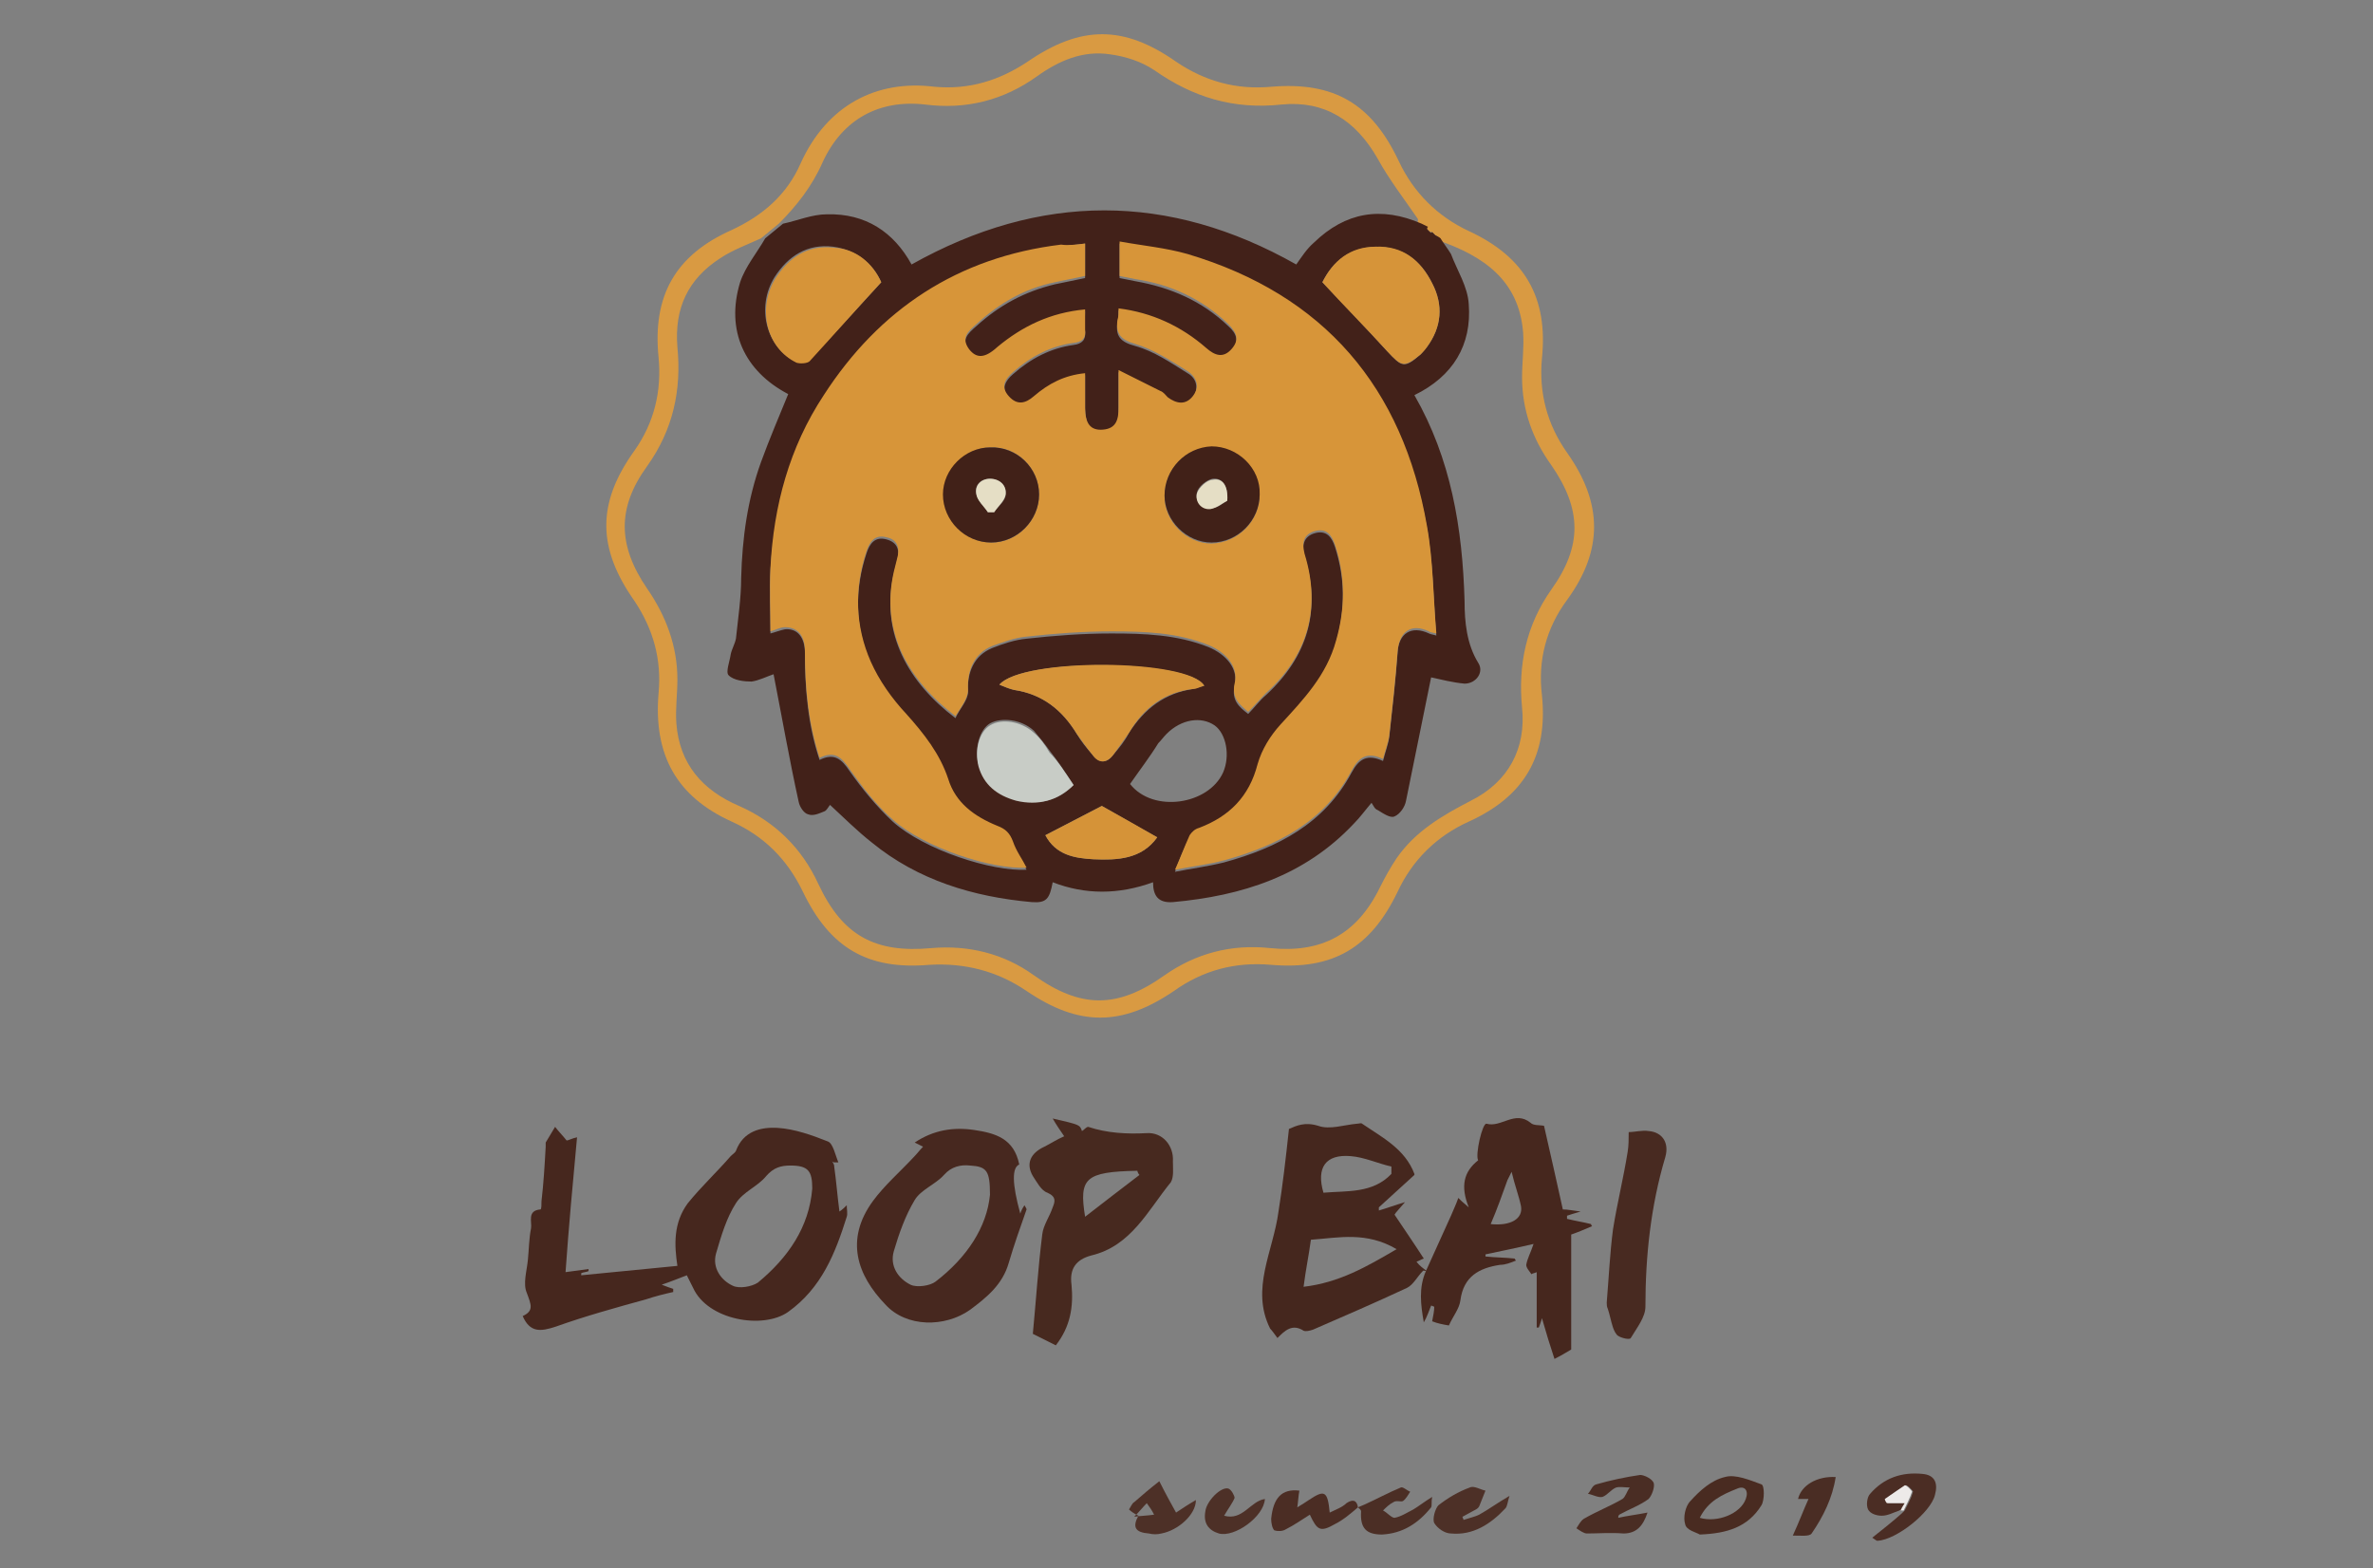 <?xml version="1.0" encoding="utf-8"?>
<!-- Generator: Adobe Illustrator 20.1.0, SVG Export Plug-In . SVG Version: 6.00 Build 0)  -->
<svg version="1.1" id="圖層_1" xmlns="http://www.w3.org/2000/svg" xmlns:xlink="http://www.w3.org/1999/xlink" x="0px" y="0px"
	 viewBox="0 0 227 150" style="enable-background:new 0 0 227 150;" xml:space="preserve">
<rect x="0" y="0" width="227" height="150" fill="#808080" stroke="none"/>
<style type="text/css">
	.st0{fill:#D99A42;}
	.st1{fill:#46271E;}
	.st2{fill:#45271E;}
	.st3{fill:#47281F;}
	.st4{fill:#47291F;}
	.st5{fill:#482A21;}
	.st6{fill:#4A2D24;}
	.st7{fill:#492B21;}
	.st8{fill:#4B2D24;}
	.st9{fill:#4D3027;}
	.st10{fill:#4B2E25;}
	.st11{fill:#422119;}
	.st12{fill:#EDEAE9;}
	.st13{fill:#D79539;}
	.st14{fill:#D69439;}
	.st15{fill:#C8CCC6;}
	.st16{fill:#D59338;}
	.st17{fill:#412118;}
	.st18{fill:#E5DEC5;}
</style>
<g>
	<path class="st0" d="M89.4,8.3c3.3,0.3,6.2-0.6,8.9-2.4c5.1-3.5,9.2-3.5,14.2,0c2.8,1.9,5.8,2.7,9.1,2.4c6-0.5,9.6,1.6,12.2,7.1
		c1.4,3,3.7,5.3,6.7,6.7c5.4,2.5,7.6,6.4,7,12.2c-0.3,3.3,0.5,6.3,2.4,9c3.4,4.8,3.5,9.3,0,14.1c-2,2.7-2.8,5.8-2.4,9.1
		c0.6,5.8-1.7,9.7-7,12.1c-3.1,1.4-5.4,3.7-6.8,6.7c-2.6,5.4-6.2,7.5-12.1,7c-3.4-0.3-6.5,0.5-9.3,2.5c-5,3.4-9.1,3.4-14.1,0
		c-2.8-1.9-5.9-2.7-9.3-2.5c-5.9,0.5-9.5-1.6-12.1-7c-1.5-3.1-3.7-5.3-6.8-6.7c-5.3-2.4-7.5-6.4-7-12.3c0.3-3.2-0.5-6.1-2.3-8.8
		c-3.6-5.1-3.6-9.4,0-14.4c1.9-2.7,2.6-5.7,2.3-8.9c-0.6-5.9,1.6-9.8,7-12.2c3-1.4,5.3-3.4,6.6-6.4C79.1,10.1,83.8,7.6,89.4,8.3z
		 M137.3,22.5c-0.1-0.1-0.2-0.2-0.3-0.3c-0.1,0-0.1,0-0.2,0c-0.2-0.2-0.4-0.3-0.6-0.5l0,0c-0.2-0.1-0.4-0.2-0.6-0.3l0,0
		c0-0.2,0.1-0.4,0-0.5c-1.3-1.9-2.7-3.7-3.8-5.7c-2.1-3.7-5.1-5.6-9.2-5.2c-4.6,0.5-8.5-0.7-12.2-3.3c-1.2-0.8-2.7-1.3-4.2-1.5
		c-2.6-0.4-4.9,0.6-7,2.1c-3.2,2.3-6.8,3.2-10.7,2.7c-4.4-0.5-7.9,1.4-9.8,5.5c-1,2.3-2.5,4.2-4.2,5.9c-0.6,0.5-1.1,0.9-1.7,1.4
		c-1.3,0.6-2.7,1.1-3.9,1.9c-3.1,2-4.4,4.8-4.1,8.5c0.4,4.1-0.4,7.9-2.9,11.4c-2.9,4-2.8,7.6,0,11.7c1.8,2.6,2.9,5.5,2.9,8.7
		c0,1.4-0.2,2.8-0.1,4.2c0.3,3.9,2.5,6.4,6,7.9c3.4,1.5,6,4,7.6,7.5c2.3,4.9,5.4,6.6,10.8,6.1c3.5-0.3,6.9,0.5,9.8,2.6
		c4.5,3.2,8,3.2,12.5,0c3-2.1,6.4-3,10.1-2.6c4.9,0.5,8.3-1.3,10.5-5.8c0.5-1,1-1.9,1.6-2.8c1.8-2.6,4.4-4.1,7.1-5.5
		c3.6-1.8,5.3-5,4.9-8.9c-0.4-4.1,0.4-7.9,2.8-11.3c3-4.2,2.9-7.7,0-11.9c-1.8-2.5-2.8-5.3-2.8-8.4c0-1.4,0.2-2.9,0.1-4.3
		c-0.4-5-3.8-7.3-8.1-8.8l0,0C137.7,22.7,137.5,22.6,137.3,22.5L137.3,22.5z"/>
	<path class="st1" d="M79.8,111.6c0.2,1.4,0.3,2.8,0.5,4.3c0.3-0.2,0.5-0.4,0.7-0.6c0,0.4,0.1,0.8,0,1.1c-1.1,3.5-2.4,6.8-5.6,9.1
		c-2.4,1.7-7.7,0.8-9.1-2.3c-0.2-0.4-0.4-0.8-0.6-1.2c-0.8,0.3-1.5,0.6-2.4,0.9c0.5,0.2,0.8,0.3,1.1,0.4c0,0.1,0,0.2,0,0.3
		c-0.9,0.2-1.7,0.4-2.6,0.7c-2.9,0.8-5.8,1.6-8.6,2.6c-1.5,0.5-2.5,0.6-3.2-1c1.1-0.5,0.8-1.1,0.4-2.2c-0.4-0.9,0-2.1,0.1-3.2
		c0.1-1,0.1-2,0.3-3c0.1-0.6-0.4-1.7,0.9-1.8c0.1,0,0.1-0.5,0.1-0.8c0.2-1.7,0.3-3.4,0.4-5.2c0-0.1,0-0.3,0-0.4
		c0.3-0.5,0.6-1,0.9-1.5c0.3,0.4,0.7,0.8,1.1,1.3c0.2,0,0.5-0.2,1-0.3c-0.4,4.3-0.8,8.6-1.1,12.9c0.8-0.1,1.5-0.2,2.2-0.3
		c0,0.1,0,0.1,0,0.2c-0.2,0.1-0.5,0.1-0.7,0.2c0,0.1,0,0.1,0,0.2c3-0.3,6.1-0.6,9.2-0.9c-0.3-2-0.4-4.1,1-6c1.3-1.6,2.8-3,4.1-4.5
		c0.2-0.2,0.4-0.3,0.5-0.5c0.7-1.9,2.4-2.3,4-2.2c1.6,0.1,3.3,0.7,4.8,1.3c0.5,0.2,0.7,1.3,1,2c-0.1,0-0.3,0-0.4,0
		c-0.1,0-0.2-0.1-0.2-0.1C79.8,111.4,79.8,111.5,79.8,111.6z M77.7,113.7c0-1.7-0.4-2.2-2.1-2.2c-0.9,0-1.6,0.2-2.3,1
		c-0.8,1-2.2,1.5-2.9,2.6c-0.9,1.4-1.4,3.1-1.9,4.8c-0.4,1.4,0.5,2.6,1.6,3.1c0.6,0.3,1.8,0.1,2.4-0.3
		C75.4,120.3,77.4,117.4,77.7,113.7z"/>
	<path class="st2" d="M136.5,121.6c-0.1,0-0.4-0.1-0.4,0c-0.5,0.5-0.9,1.3-1.5,1.6c-3,1.4-6,2.7-9,4c-0.3,0.1-0.7,0.2-0.9,0.1
		c-1.1-0.7-1.8,0-2.5,0.7c-0.3-0.4-0.5-0.7-0.7-0.9c-1.9-3.8,0.3-7.4,0.8-11.2c0.4-2.5,0.7-5.1,1-7.9c0.7-0.3,1.5-0.7,2.8-0.3
		c1.1,0.4,2.5-0.1,3.7-0.2c0.2,0,0.4-0.1,0.5,0c1.9,1.3,4.1,2.4,5,4.8c0,0.1,0,0.3,0,0.1c-1.2,1.1-2.3,2.1-3.4,3.1
		c0,0.1,0,0.2,0,0.3c0.7-0.2,1.5-0.5,2.5-0.8c-0.5,0.6-0.9,1-1,1.2c1,1.5,1.9,2.8,2.8,4.2c-0.3,0.1-0.4,0.2-0.7,0.3
		C135.8,121.1,136.1,121.3,136.5,121.6L136.5,121.6z M125.4,118.6c-0.2,1.5-0.5,2.9-0.7,4.5c3.4-0.4,6-1.9,8.9-3.6
		C130.7,117.8,128.1,118.4,125.4,118.6z M133.1,112.3c0-0.2,0-0.5,0-0.7c-1.3-0.3-2.6-0.9-3.9-1c-2.4-0.2-3.3,1.1-2.6,3.5
		C128.8,113.9,131.3,114.2,133.1,112.3z"/>
	<path class="st1" d="M136.4,121.6c0.8-1.8,1.6-3.5,2.4-5.3c0.2-0.5,0.5-1.1,0.7-1.7c0.2,0.2,0.4,0.4,1,0.9c-0.8-2-0.5-3.4,0.9-4.5
		c-0.3-0.5,0.4-3.6,0.8-3.5c1.4,0.4,2.7-1.3,4.2-0.1c0.3,0.3,0.8,0.2,1.3,0.3c0.6,2.6,1.2,5.3,1.8,8c0.5,0,0.9,0.1,1.7,0.2
		c-0.7,0.2-1,0.3-1.3,0.4c0,0.1,0,0.2,0,0.3c0.8,0.2,1.5,0.3,2.3,0.5c0,0.1,0.1,0.2,0.1,0.2c-0.7,0.3-1.4,0.6-2,0.8
		c0,3.8,0,7.5,0,11c-0.5,0.3-1,0.6-1.6,0.9c-0.4-1.2-0.8-2.5-1.2-3.9c-0.1,0.4-0.2,0.6-0.3,0.9c-0.1,0-0.1,0-0.2,0
		c0-1.8,0-3.6,0-5.3c-0.2,0.1-0.4,0.1-0.5,0.2c-0.2-0.3-0.5-0.6-0.5-0.9c0.1-0.6,0.4-1.1,0.7-2c-1.7,0.4-3.2,0.7-4.6,1
		c0,0.1,0,0.1,0,0.2c0.9,0.1,1.9,0.1,2.8,0.2c0,0.1,0.1,0.1,0.1,0.2c-0.5,0.2-1,0.4-1.5,0.4c-2,0.3-3.5,1.1-3.8,3.4
		c-0.1,0.8-0.7,1.5-1.1,2.4c-0.6-0.1-1.1-0.2-1.6-0.4c0.1-0.5,0.2-1,0.2-1.4c-0.1,0-0.2-0.1-0.3-0.1c-0.2,0.5-0.4,1.1-0.7,1.6
		C135.9,124.8,135.7,123.2,136.4,121.6L136.4,121.6z M144.6,112.1c-0.2,0.4-0.3,0.6-0.4,0.8c-0.5,1.4-1,2.8-1.6,4.2
		c1.9,0.2,3.1-0.5,2.9-1.7C145.3,114.4,144.9,113.4,144.6,112.1z"/>
	<path class="st3" d="M97.5,111.4c-0.7,0.3-0.7,1.8,0.1,4.7c0.1-0.3,0.2-0.5,0.4-0.8c0.1,0.2,0.2,0.3,0.2,0.4
		c-0.6,1.7-1.2,3.4-1.7,5.1c-0.6,2.1-2.1,3.3-3.7,4.5c-2.4,1.7-6.1,1.7-8.1-0.5c-2.7-2.8-3.9-6.2-1.2-9.9c1.1-1.5,2.6-2.8,3.9-4.2
		c0.3-0.3,0.6-0.7,0.9-1c-0.2-0.1-0.4-0.2-0.8-0.4c1.8-1.2,3.7-1.5,5.7-1.2C95.2,108.4,97,108.9,97.5,111.4z M94.7,114.3
		c0-2.3-0.3-2.7-1.9-2.8c-0.9-0.1-1.8,0.1-2.5,0.9c-0.8,0.9-2.2,1.4-2.8,2.4c-0.9,1.5-1.5,3.2-2,4.9c-0.4,1.4,0.4,2.6,1.6,3.2
		c0.6,0.3,1.9,0.1,2.4-0.3C92.5,120.3,94.4,117.4,94.7,114.3z"/>
	<path class="st4" d="M101,128.7c-0.6-0.3-1.2-0.6-2.2-1.1c0.3-3.1,0.5-6.3,0.9-9.5c0.1-0.9,0.7-1.7,1-2.6c0.2-0.5,0.4-1-0.5-1.4
		c-0.6-0.2-1-1-1.4-1.6c-0.7-1.2-0.2-2.2,1.1-2.8c0.6-0.3,1.2-0.7,1.9-1c-0.4-0.6-0.7-1-1.1-1.7c2.6,0.6,2.6,0.6,2.8,1.2
		c0.2-0.1,0.4-0.4,0.6-0.4c1.8,0.6,3.7,0.7,5.6,0.6c1.5-0.1,2.6,1.2,2.5,2.7c0,0.7,0.1,1.5-0.2,2c-2.2,2.7-3.8,6.1-7.6,7
		c-1.5,0.4-2.1,1.3-1.9,2.8C102.7,125,102.4,126.9,101,128.7z M109,112.4c-0.1-0.1-0.2-0.3-0.2-0.4c-5,0.1-5.6,0.7-5,4.4
		C105.6,115,107.3,113.7,109,112.4z"/>
	<path class="st5" d="M155.8,108.3c0.6,0,1.3-0.2,1.9-0.1c1.3,0.1,2,1.1,1.6,2.5c-1.4,4.7-1.9,9.5-1.9,14.3c0,1-0.8,2-1.4,3
		c-0.1,0.2-0.9,0-1.2-0.2c-0.2-0.1-0.4-0.5-0.5-0.8c-0.2-0.6-0.3-1.2-0.5-1.8c-0.1-0.2-0.1-0.4-0.1-0.6c0.2-2.4,0.3-4.7,0.6-7
		c0.4-2.5,1-4.9,1.4-7.4C155.8,109.6,155.8,109,155.8,108.3z"/>
	<path class="st6" d="M154.8,145.2c0.9-0.2,1.8-0.3,2.8-0.5c-0.4,1.2-1,2-2.3,2c-1.2-0.1-2.4,0-3.5,0c-0.3,0-0.7-0.3-1-0.5
		c0.2-0.3,0.4-0.7,0.7-0.9c1.2-0.7,2.5-1.2,3.7-1.9c0.3-0.2,0.4-0.7,0.7-1.1c-0.5,0-0.9-0.1-1.3,0c-0.5,0.2-0.8,0.7-1.3,0.9
		c-0.4,0.1-0.9-0.2-1.4-0.3c0.3-0.3,0.4-0.8,0.8-0.9c1.4-0.4,2.8-0.7,4.2-0.9c0.4,0,1.2,0.4,1.3,0.8c0.1,0.4-0.2,1.2-0.5,1.5
		c-0.8,0.6-1.9,1-2.8,1.5C154.8,145,154.8,145.1,154.8,145.2z"/>
	<path class="st7" d="M162.6,146.8c-0.3-0.2-1.3-0.4-1.4-1c-0.2-0.6,0-1.7,0.5-2.2c0.9-1,2-2,3.3-2.3c1-0.3,2.4,0.3,3.5,0.7
		c0.3,0.1,0.3,1.5,0,2C167.2,146.1,165.2,146.7,162.6,146.8z M162.6,145.2c1.7,0.5,3.9-0.4,4.4-1.8c0.3-0.8-0.1-1.3-0.8-1
		C164.7,143,163.4,143.6,162.6,145.2z"/>
	<path class="st8" d="M181.7,144.5c-0.6,0.2-1.1,0.5-1.7,0.5c-0.5,0-1.1-0.2-1.3-0.6c-0.2-0.4-0.1-1.2,0.2-1.5c1.3-1.5,3-2.1,5-1.9
		c1.2,0.1,1.5,0.9,1.2,2c-0.4,1.7-3.7,4.3-5.5,4.4c-0.1,0-0.2-0.1-0.5-0.3c1-0.8,1.9-1.5,2.8-2.3c0.1-0.1,0.2-0.2,0.3-0.3
		c0.3-0.6,0.6-1.1,0.8-1.8c0-0.1-0.6-0.7-0.7-0.6c-0.7,0.4-1.3,0.8-1.9,1.3c0.1,0.1,0.2,0.3,0.2,0.4c0.5,0,1,0,1.7,0
		c-0.2,0.3-0.3,0.5-0.4,0.7C181.7,144.4,181.7,144.5,181.7,144.5z"/>
	<path class="st8" d="M129.9,144.2c-0.7,0.6-1.4,1.2-2.2,1.6c-1.4,0.8-1.7,0.6-2.4-0.9c-0.8,0.5-1.5,1-2.3,1.4
		c-0.3,0.2-0.8,0.2-1.1,0.1c-0.2-0.2-0.3-0.7-0.3-1.1c0.2-2,1-2.9,2.7-2.7c-0.1,0.5-0.1,0.9-0.2,1.6c0.5-0.3,0.8-0.5,1.1-0.7
		c1.5-1,1.8-0.9,2,1.2c0.6-0.3,1.2-0.5,1.6-0.9C129.4,143.4,129.8,143.5,129.9,144.2L129.9,144.2z"/>
	<path class="st9" d="M141.5,144.9c0.9-0.5,1.7-1.1,2.9-1.8c-0.2,0.6-0.2,1-0.4,1.2c-1.4,1.5-3.1,2.6-5.2,2.4c-0.6,0-1.3-0.5-1.6-1
		c-0.2-0.4,0.1-1.4,0.4-1.7c0.9-0.7,1.9-1.3,3-1.7c0.4-0.2,1,0.2,1.5,0.3c-0.2,0.5-0.4,1-0.6,1.5c-0.1,0.2-0.3,0.3-0.5,0.4
		c-0.4,0.2-0.7,0.4-1.1,0.6c0,0.1,0.1,0.2,0.1,0.3C140.6,145.2,141.1,145.1,141.5,144.9z"/>
	<path class="st10" d="M129.9,144.2c0.2-0.1,0.5-0.2,0.7-0.3c1.1-0.5,2.2-1.1,3.4-1.6c0.2-0.1,0.6,0.3,0.9,0.4
		c-0.2,0.3-0.4,0.7-0.7,0.9c-0.2,0.1-0.6-0.1-0.9,0.1c-0.4,0.2-0.7,0.5-1,0.8c0.4,0.2,0.8,0.7,1.1,0.7c0.6-0.1,1.2-0.5,1.8-0.8
		c0.5-0.3,1-0.7,1.8-1.2c-0.1,0.5,0,0.8-0.1,1c-1.2,1.5-2.7,2.5-4.7,2.6c-1.5,0-2.1-0.6-2-2.2C130.2,144.4,130,144.3,129.9,144.2
		C129.9,144.2,129.9,144.2,129.9,144.2z"/>
	<path class="st9" d="M108.9,145c-0.4-0.2-0.7-0.4-0.9-0.6c0.2-0.3,0.3-0.6,0.5-0.7c0.8-0.7,1.5-1.3,2.4-2c0.6,1.2,1.1,2.1,1.6,3
		c0.6-0.4,1.2-0.8,1.9-1.2c0,1.4-1.7,2.9-3.3,3.2c-0.4,0.1-0.8,0.1-1.2,0C108.6,146.6,108.3,146.1,108.9,145z M109.7,143.8
		c-0.4,0.4-0.7,0.8-1.2,1.3c0.7-0.1,1.2-0.1,1.9-0.2C110.2,144.5,110,144.2,109.7,143.8z"/>
	<path class="st9" d="M117.1,145c1.8,0.5,2.5-1.4,3.9-1.6c-0.1,1.7-2.9,3.7-4.4,3.3c-1-0.3-1.5-1-1.3-2.1c0.1-1,1.5-2.4,2.2-2.2
		c0.3,0.1,0.6,0.7,0.6,0.9C117.9,143.8,117.5,144.3,117.1,145z"/>
	<path class="st6" d="M172,143.4c0.3-1.3,1.8-2.2,3.6-2.1c-0.3,2-1.2,3.8-2.3,5.4c-0.2,0.3-1,0.2-1.8,0.2c0.6-1.3,1-2.4,1.5-3.5
		C172.6,143.4,172.3,143.4,172,143.4z"/>
	<path class="st11" d="M136.8,22.2c0.1,0.1,0.1,0.1,0.2,0c0.1,0.1,0.2,0.2,0.3,0.3l0,0c0.2,0.1,0.4,0.2,0.5,0.3l0,0
		c0.3,0.5,0.7,1,1,1.5c0.6,1.6,1.6,3.1,1.7,4.8c0.3,3.9-1.5,6.9-5.2,8.7c3.5,6.1,4.6,12.7,4.8,19.7c0,2,0.2,4.1,1.3,5.9
		c0.6,0.9-0.2,2-1.3,2c-1.1-0.1-2.3-0.4-3.2-0.6c-0.8,3.9-1.6,7.9-2.4,11.8c-0.1,0.6-0.6,1.3-1.1,1.5c-0.4,0.2-1.1-0.3-1.6-0.6
		c-0.3-0.1-0.4-0.4-0.6-0.7c-0.6,0.7-1.1,1.4-1.7,2c-4.7,5-10.7,6.9-17.3,7.5c-1.4,0.1-1.9-0.6-1.9-1.9c-3.3,1.2-6.5,1.2-9.6,0
		c-0.3,1.6-0.6,2-2,1.9c-5.6-0.5-10.9-2.1-15.3-5.7c-1.4-1.1-2.7-2.4-4-3.6c-0.1,0.1-0.3,0.5-0.5,0.6c-0.5,0.2-1.1,0.5-1.6,0.3
		c-0.4-0.1-0.8-0.7-0.9-1.2c-0.9-4.1-1.6-8.1-2.4-12.2c-0.6,0.2-1.4,0.6-2.1,0.7c-0.7,0-1.7-0.1-2.2-0.6c-0.3-0.3,0.1-1.3,0.2-2
		c0.1-0.5,0.4-1,0.5-1.5c0.2-1.9,0.5-3.9,0.5-5.8c0.1-3.8,0.6-7.5,1.9-11.1c0.8-2.2,1.7-4.3,2.6-6.5c-4.2-2.2-6-6.1-4.6-10.7
		c0.5-1.5,1.6-2.8,2.4-4.2c0.6-0.5,1.1-0.9,1.7-1.4c1.4-0.3,2.8-0.9,4.2-0.9c3.7-0.1,6.4,1.7,8.1,4.8c12.3-6.9,24.6-6.9,36.8,0
		c0.5-0.7,1-1.5,1.7-2.1c3-2.9,6.4-3.5,10.3-1.8l0,0c0.2,0.1,0.4,0.2,0.6,0.3l0,0C136.4,21.9,136.6,22,136.8,22.2z M103.8,23.3
		c-0.9,0.1-1.6,0.2-2.3,0.3c-9.8,1.2-17.3,6.2-22.7,14.4c-3.2,5-4.7,10.6-5.1,16.5c-0.1,2,0,4.1,0,6.1c0.4-0.1,0.9-0.3,1.4-0.4
		c1.2-0.1,1.9,0.8,1.9,2.3c0,3.5,0.3,6.9,1.4,10.2c1.4-0.7,2.1-0.1,2.9,1.1c1.2,1.7,2.6,3.4,4.1,4.8c3,2.7,9.5,4.8,12.8,4.6
		c-0.4-0.8-1.1-1.6-1.3-2.5c-0.3-0.9-0.7-1.2-1.5-1.5c-2.1-0.9-3.9-2.2-4.7-4.5c-0.8-2.4-2.3-4.4-4-6.2c-1.4-1.5-2.6-3.2-3.4-5
		c-1.5-3.4-1.6-7-0.4-10.6c0.3-0.9,0.8-1.6,1.9-1.3c1.1,0.3,1.3,1.1,1,2.1c-0.1,0.4-0.2,0.8-0.3,1.2c-1.3,5.7,1.4,10.4,5.9,13.8
		c0.4-0.9,1.2-1.7,1.2-2.5c-0.1-1.9,0.6-3.5,2.3-4.2c1-0.4,2.2-0.8,3.3-0.9c2.7-0.3,5.4-0.5,8.1-0.5c3.1,0,6.3,0.1,9.3,1.3
		c1.7,0.7,2.9,2.1,2.5,3.7c-0.3,1.4,0.4,2,1.3,2.7c0.6-0.6,1.1-1.3,1.7-1.8c4-3.7,5.3-8.1,3.7-13.3c-0.3-1-0.1-1.9,1-2.2
		c1.1-0.3,1.6,0.4,1.9,1.3c1,3.1,1,6.1,0.1,9.2c-0.9,3.3-3.1,5.6-5.3,8c-1,1.1-1.8,2.4-2.2,3.8c-0.8,3.1-2.7,5.1-5.6,6.1
		c-0.3,0.1-0.7,0.4-0.9,0.7c-0.5,1-1,2.1-1.4,3.3c1.5-0.3,3.1-0.5,4.7-0.9c5.1-1.4,9.6-3.7,12.2-8.6c0.7-1.3,1.5-1.8,3-1.1
		c0.2-0.8,0.5-1.6,0.6-2.3c0.3-2.7,0.6-5.4,0.8-8.1c0.1-1.8,1.3-2.6,3-1.8c0.2,0.1,0.4,0.1,0.7,0.2c-0.3-3.5-0.3-7-0.9-10.3
		c-2.4-13.3-9.9-22.2-22.9-26c-2.1-0.6-4.3-0.8-6.5-1.2c0,1.3,0,2.3,0,3.3c0.5,0.1,1,0.2,1.5,0.3c3.4,0.6,6.4,1.9,8.9,4.3
		c0.8,0.7,1.1,1.5,0.3,2.4c-0.8,0.9-1.6,0.6-2.4-0.1c-2.4-2.1-5.1-3.4-8.4-3.8c0,0.4,0,0.8-0.1,1.1c-0.2,1.3,0.2,1.9,1.7,2.3
		c1.8,0.5,3.4,1.6,5,2.6c0.9,0.5,1.1,1.5,0.5,2.4c-0.7,0.9-1.6,0.7-2.4,0.1c-0.3-0.2-0.5-0.5-0.7-0.6c-1.2-0.6-2.5-1.2-4-2
		c0,1.5,0,2.5,0,3.6c0,1.1-0.1,2-1.5,2.1c-1.2,0.1-1.6-0.5-1.7-2.1c0-1.1,0-2.1,0-3.3c-2.1,0.2-3.6,1-4.9,2.2
		c-0.7,0.7-1.6,0.9-2.4,0c-0.8-0.9-0.3-1.7,0.4-2.3c1.7-1.5,3.6-2.5,5.8-2.8c0.8-0.1,1.2-0.5,1.1-1.3c-0.1-0.6,0-1.2,0-1.9
		c-3.4,0.3-6.1,1.5-8.4,3.6c-1.2,1-2,1.1-2.7,0.2c-0.8-1.1-0.1-1.7,0.7-2.4c2.2-2,4.6-3.3,7.5-4c1-0.2,1.9-0.4,2.9-0.6
		C103.8,25.4,103.8,24.5,103.8,23.3z M115.2,65.6c-1.5-2.5-17.4-2.7-19.6-0.1c0.5,0.2,0.9,0.4,1.4,0.5c2.7,0.4,4.6,1.9,6,4.2
		c0.4,0.7,0.9,1.3,1.5,2c0.7,0.9,1.4,0.8,2,0c0.6-0.7,1.1-1.3,1.5-2.1c1.5-2.3,3.4-3.8,6.2-4.2C114.5,65.8,114.8,65.7,115.2,65.6z
		 M84.3,27c-0.8-1.8-2.4-3.1-4.6-3.4c-2.5-0.3-4.3,0.9-5.6,2.9c-1.8,2.9-0.8,6.7,2,8.1c0.4,0.2,1.1,0.1,1.3-0.2
		C79.7,32.1,81.9,29.6,84.3,27z M126.5,27c2.2,2.3,4.2,4.4,6.2,6.6c1.4,1.5,1.6,1.7,3.2,0.3c0.2-0.2,0.4-0.5,0.6-0.7
		c1.4-1.9,1.6-4,0.5-6.1c-1.1-2.2-2.8-3.5-5.4-3.5C129.1,23.7,127.5,25,126.5,27z M108.1,75c2.2,2.8,7.5,2,8.9-1.1
		c0.7-1.6,0.3-3.7-0.8-4.5c-1.3-0.9-3.2-0.6-4.6,0.8c-0.3,0.3-0.5,0.6-0.8,0.9C110,72.4,109,73.7,108.1,75z M102.7,75.1
		c-0.8-1.2-1.5-2.3-2.3-3.3c-0.5-0.7-1-1.3-1.5-1.9c-1.2-1.1-3.1-1.3-4.2-0.7c-1,0.6-1.5,2.4-1.1,3.9c0.5,1.9,1.8,2.9,3.6,3.3
		C99.4,77.1,101.2,76.6,102.7,75.1z M110.7,80.1c-2-1.1-3.7-2.1-5.3-3c-1.7,0.9-3.5,1.8-5.4,2.8c1,1.9,2.8,2.2,4.6,2.3
		C106.9,82.3,109.2,82.2,110.7,80.1z"/>
	<path class="st12" d="M181.8,144.5c0.1-0.2,0.2-0.4,0.4-0.7c-0.6,0-1.2,0-1.7,0c-0.1-0.1-0.2-0.3-0.2-0.4c0.6-0.4,1.3-0.9,1.9-1.3
		c0.1-0.1,0.7,0.5,0.7,0.6c-0.2,0.6-0.5,1.2-0.8,1.8C182,144.5,181.9,144.5,181.8,144.5z"/>
	<path class="st13" d="M103.8,23.3c0,1.2,0,2.1,0,3.1c-1,0.2-1.9,0.4-2.9,0.6c-2.9,0.6-5.3,2-7.5,4c-0.8,0.7-1.5,1.3-0.7,2.4
		c0.7,0.9,1.5,0.9,2.7-0.2c2.4-2,5.1-3.3,8.4-3.6c0,0.6,0,1.3,0,1.9c0.1,0.9-0.3,1.2-1.1,1.3c-2.2,0.3-4.1,1.3-5.8,2.8
		c-0.8,0.7-1.2,1.4-0.4,2.3c0.8,0.9,1.6,0.7,2.4,0c1.4-1.2,2.9-2,4.9-2.2c0,1.1,0,2.2,0,3.3c0,1.5,0.5,2.2,1.7,2.1
		c1.3-0.1,1.5-1,1.5-2.1c0-1,0-2.1,0-3.6c1.6,0.8,2.8,1.4,4,2c0.3,0.1,0.5,0.4,0.7,0.6c0.8,0.6,1.7,0.8,2.4-0.1
		c0.7-0.9,0.4-1.8-0.5-2.4c-1.6-1-3.3-2.1-5-2.6c-1.4-0.4-1.9-1-1.7-2.3c0.1-0.3,0.1-0.7,0.1-1.1c3.2,0.4,6,1.7,8.4,3.8
		c0.8,0.7,1.6,1,2.4,0.1c0.8-0.9,0.5-1.6-0.3-2.4c-2.5-2.4-5.5-3.8-8.9-4.3c-0.5-0.1-1-0.2-1.5-0.3c0-1,0-2,0-3.3
		c2.2,0.4,4.4,0.6,6.5,1.2c13.1,3.9,20.6,12.8,22.9,26c0.6,3.3,0.6,6.8,0.9,10.3c-0.4-0.1-0.6-0.1-0.7-0.2c-1.7-0.8-2.8,0-3,1.8
		c-0.2,2.7-0.5,5.4-0.8,8.1c-0.1,0.8-0.4,1.5-0.6,2.3c-1.5-0.7-2.3-0.2-3,1.1c-2.6,4.9-7.1,7.2-12.2,8.6c-1.5,0.4-3.2,0.6-4.7,0.9
		c0.5-1.1,0.9-2.2,1.4-3.3c0.2-0.3,0.5-0.6,0.9-0.7c2.9-1.1,4.8-3,5.6-6.1c0.4-1.4,1.2-2.7,2.2-3.8c2.2-2.4,4.4-4.7,5.3-8
		c0.9-3.1,0.9-6.2-0.1-9.2c-0.3-0.9-0.8-1.6-1.9-1.3c-1.1,0.3-1.3,1.1-1,2.2c1.6,5.2,0.3,9.7-3.7,13.3c-0.6,0.6-1.1,1.2-1.7,1.8
		c-0.8-0.7-1.6-1.3-1.3-2.7c0.4-1.6-0.8-3-2.5-3.7c-3-1.2-6.1-1.3-9.3-1.3c-2.7,0-5.4,0.2-8.1,0.5c-1.1,0.1-2.2,0.5-3.3,0.9
		c-1.7,0.7-2.4,2.3-2.3,4.2c0,0.8-0.7,1.7-1.2,2.5c-4.5-3.4-7.2-8.1-5.9-13.8c0.1-0.4,0.2-0.8,0.3-1.2c0.3-1,0.1-1.9-1-2.1
		c-1.1-0.3-1.6,0.4-1.9,1.3c-1.2,3.6-1.1,7.2,0.4,10.6c0.8,1.8,2,3.5,3.4,5c1.7,1.9,3.2,3.8,4,6.2c0.7,2.3,2.5,3.6,4.7,4.5
		c0.8,0.3,1.2,0.7,1.5,1.5c0.3,0.9,0.9,1.7,1.3,2.5c-3.3,0.2-9.8-1.9-12.8-4.6c-1.6-1.4-2.9-3.1-4.1-4.8c-0.8-1.2-1.5-1.8-2.9-1.1
		c-1.1-3.4-1.4-6.8-1.4-10.2c0-1.5-0.7-2.3-1.9-2.3c-0.5,0-1,0.3-1.4,0.4c0-2-0.1-4,0-6.1c0.3-5.9,1.8-11.5,5.1-16.5
		c5.3-8.2,12.8-13.2,22.7-14.4C102.2,23.5,102.9,23.4,103.8,23.3z M120.5,47.3c0-2.5-2.1-4.6-4.6-4.5c-2.5,0-4.5,2.1-4.5,4.7
		c0,2.4,2.1,4.5,4.5,4.5C118.5,51.9,120.5,49.8,120.5,47.3z M99.4,47.3c0-2.5-2.1-4.6-4.6-4.5c-2.4,0-4.5,2.1-4.5,4.5
		c0,2.5,2,4.6,4.6,4.6C97.3,51.9,99.4,49.8,99.4,47.3z"/>
	<path class="st14" d="M115.2,65.6c-0.4,0.1-0.7,0.3-1,0.3c-2.8,0.3-4.8,1.8-6.2,4.2c-0.5,0.7-1,1.4-1.5,2.1c-0.6,0.8-1.4,0.9-2,0
		c-0.5-0.6-1-1.3-1.5-2c-1.4-2.3-3.3-3.8-6-4.2c-0.4-0.1-0.9-0.3-1.4-0.5C97.8,62.9,113.7,63,115.2,65.6z"/>
	<path class="st14" d="M84.3,27c-2.4,2.6-4.6,5.1-6.8,7.5c-0.2,0.3-1,0.3-1.3,0.2c-2.9-1.4-3.8-5.2-2-8.1c1.3-2,3.1-3.2,5.6-2.9
		C81.9,23.8,83.5,25.2,84.3,27z"/>
	<path class="st14" d="M126.5,27c1-2,2.6-3.4,5.1-3.4c2.6-0.1,4.3,1.3,5.4,3.5c1.1,2.1,0.9,4.2-0.5,6.1c-0.2,0.3-0.4,0.5-0.6,0.7
		c-1.6,1.3-1.8,1.2-3.2-0.3C130.7,31.4,128.6,29.3,126.5,27z"/>
	<path class="st15" d="M102.7,75.1c-1.5,1.5-3.4,2-5.5,1.5c-1.8-0.5-3.1-1.5-3.6-3.3c-0.4-1.6,0.1-3.3,1.1-3.9
		c1.1-0.7,3-0.4,4.2,0.7c0.6,0.5,1.1,1.2,1.5,1.9C101.2,72.8,101.9,73.9,102.7,75.1z"/>
	<path class="st16" d="M110.7,80.1c-1.5,2.1-3.8,2.2-6.1,2.1c-1.8-0.1-3.6-0.4-4.6-2.3c1.9-1,3.7-1.9,5.4-2.8
		C107,78,108.8,79,110.7,80.1z"/>
	<path class="st17" d="M120.5,47.3c0,2.5-2.1,4.6-4.6,4.6c-2.4,0-4.5-2.1-4.5-4.5c0-2.5,2-4.6,4.5-4.7
		C118.4,42.7,120.6,44.8,120.5,47.3z M117.4,47.9c0.1-1.5-0.5-2.2-1.4-2.1c-0.6,0.1-1.4,0.8-1.5,1.3c-0.2,0.8,0.4,1.6,1.3,1.5
		C116.4,48.7,117,48.1,117.4,47.9z"/>
	<path class="st17" d="M99.4,47.3c0,2.5-2.1,4.6-4.6,4.6c-2.5,0-4.6-2.1-4.6-4.6c0-2.4,2.1-4.5,4.5-4.5
		C97.3,42.7,99.4,44.8,99.4,47.3z M94.5,49c0.2,0,0.4,0,0.6,0c0.4-0.6,1.1-1.1,1.1-1.7c0.1-0.9-0.6-1.5-1.5-1.5
		c-0.9,0-1.5,0.6-1.3,1.5C93.5,47.9,94.1,48.4,94.5,49z"/>
	<path class="st18" d="M117.4,47.9c-0.4,0.2-1,0.7-1.6,0.8c-0.9,0.1-1.5-0.7-1.3-1.5c0.2-0.6,1-1.3,1.5-1.3
		C116.9,45.7,117.5,46.4,117.4,47.9z"/>
	<path class="st18" d="M94.5,49c-0.4-0.6-1-1.1-1.1-1.7c-0.2-0.9,0.5-1.5,1.3-1.5c0.9,0,1.6,0.6,1.5,1.5c-0.1,0.6-0.7,1.1-1.1,1.7
		C94.9,49,94.7,49,94.5,49z"/>
</g>
</svg>
